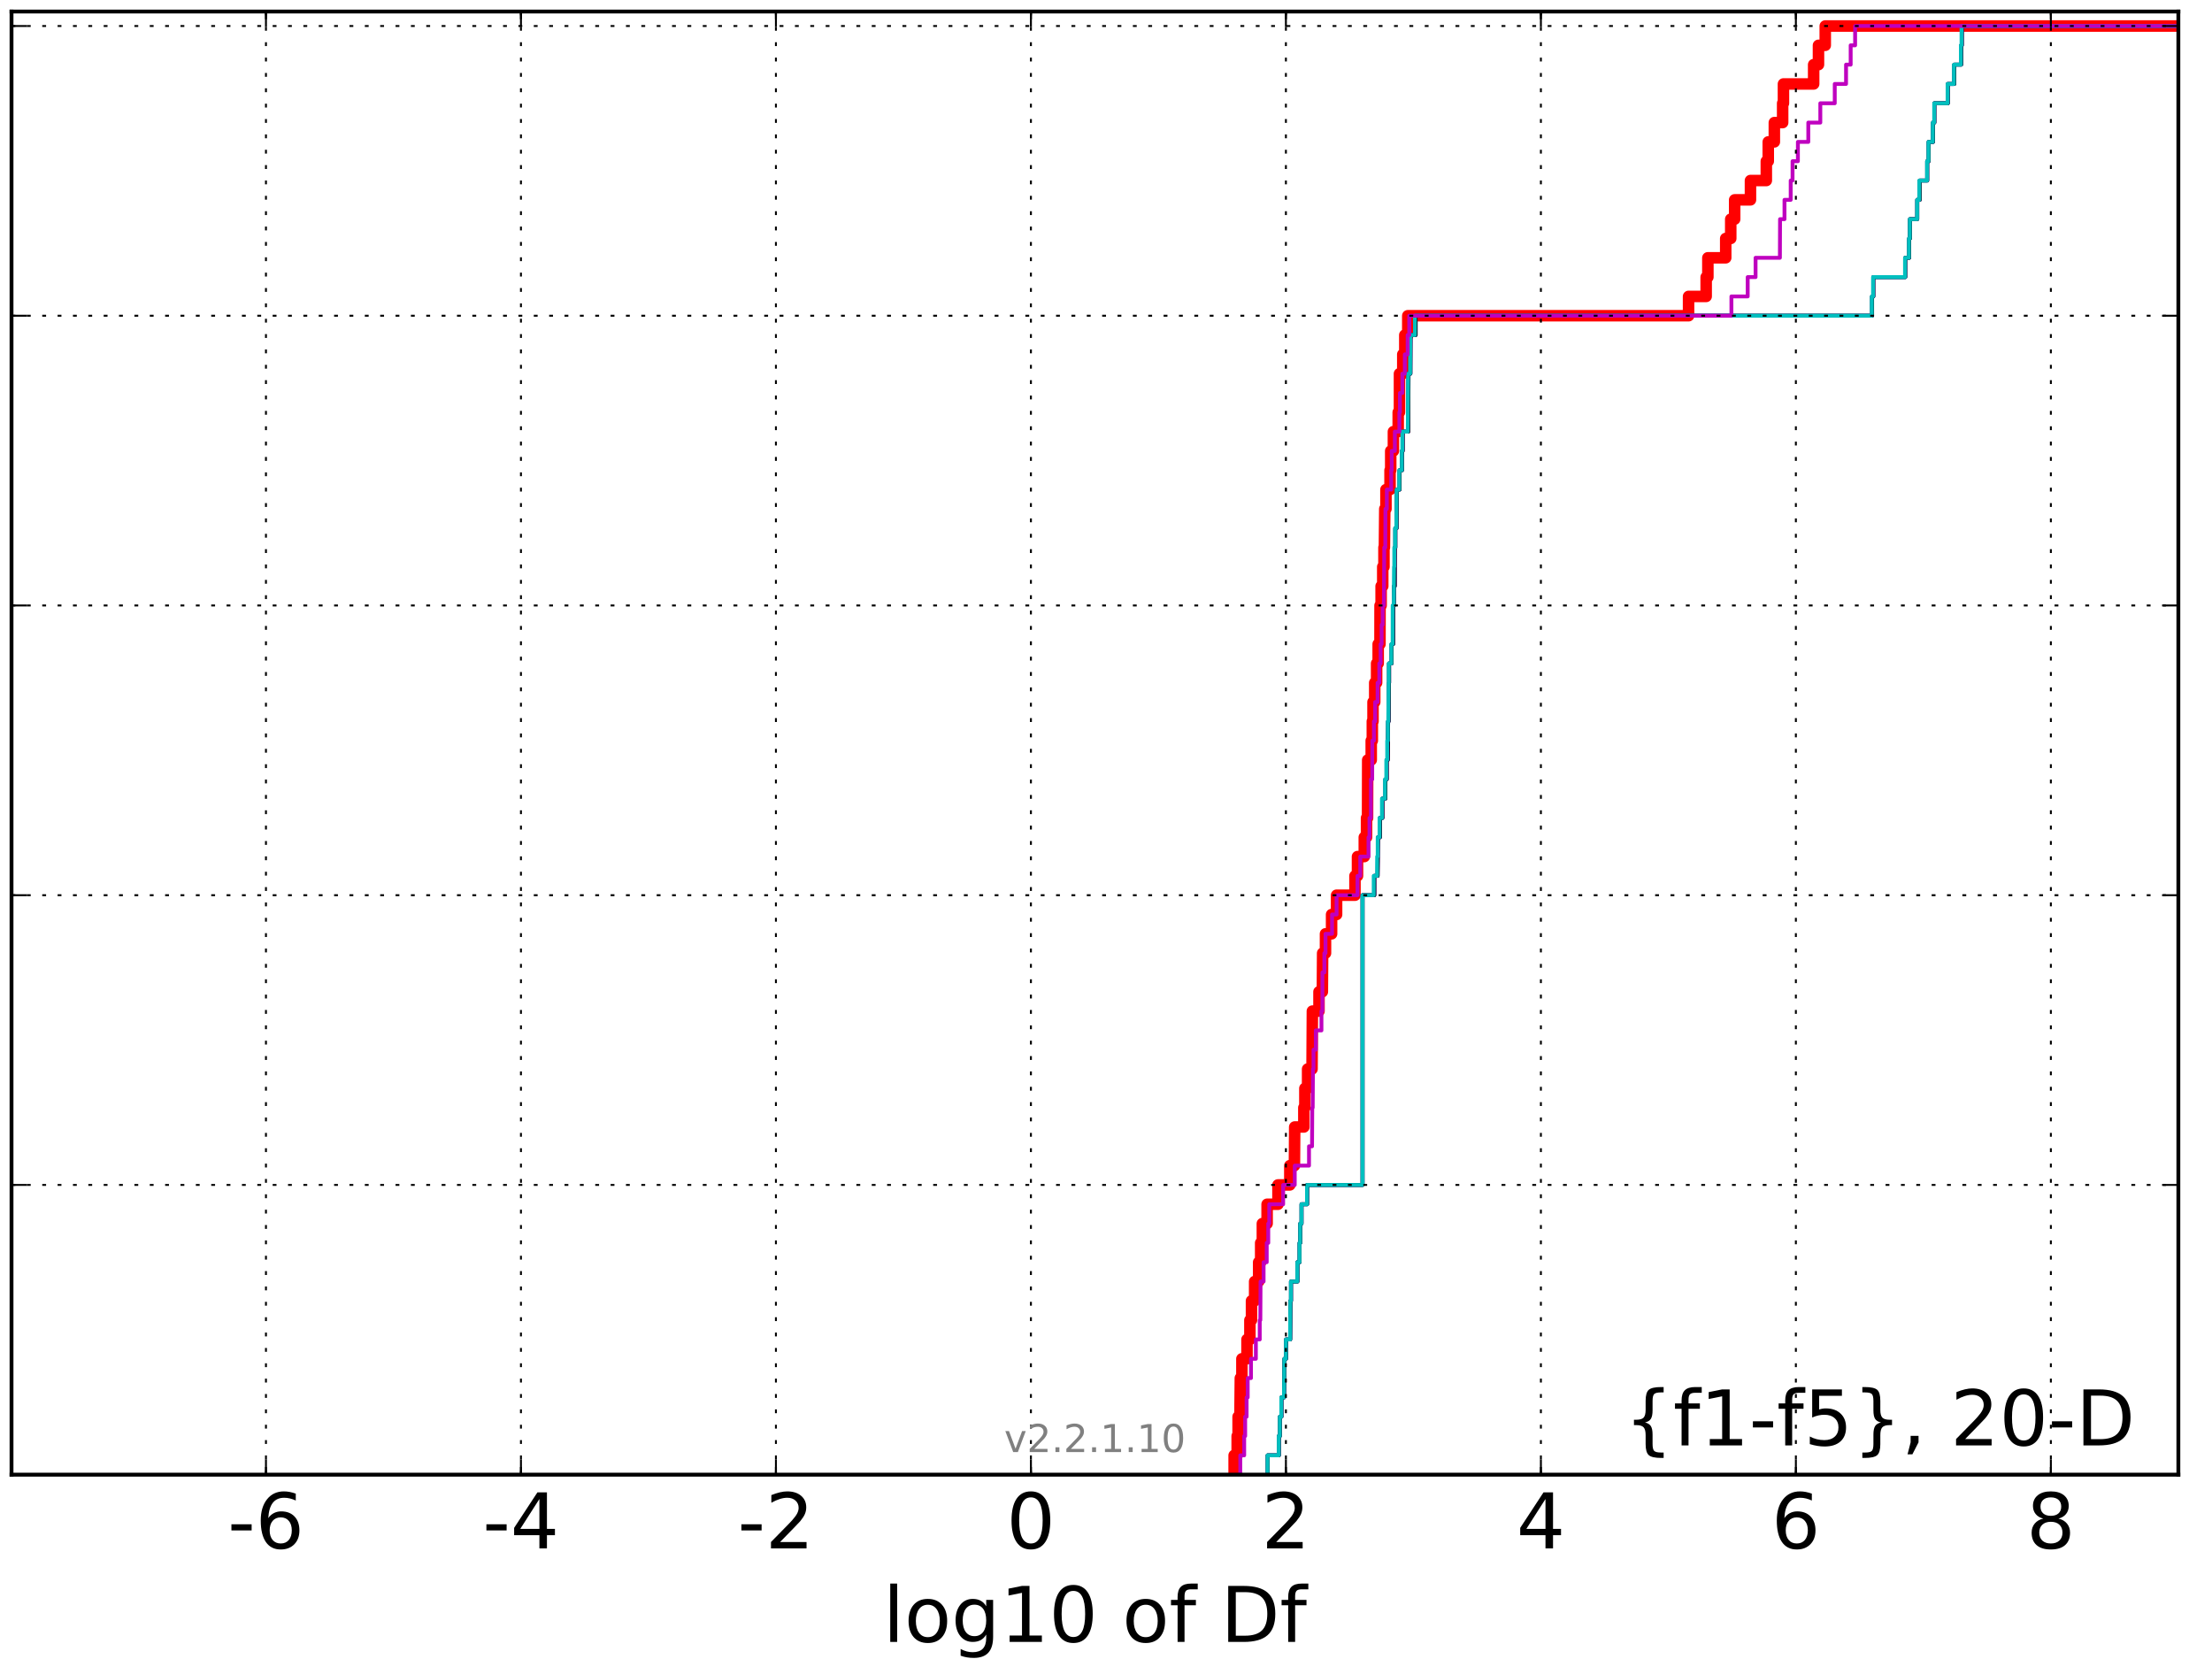 <?xml version="1.0" encoding="utf-8" standalone="no"?>
<!DOCTYPE svg PUBLIC "-//W3C//DTD SVG 1.1//EN"
  "http://www.w3.org/Graphics/SVG/1.1/DTD/svg11.dtd">
<!-- Created with matplotlib (http://matplotlib.org/) -->
<svg height="432pt" version="1.1" viewBox="0 0 576 432" width="576pt" xmlns="http://www.w3.org/2000/svg" xmlns:xlink="http://www.w3.org/1999/xlink">
 <defs>
  <style type="text/css">
*{stroke-linecap:butt;stroke-linejoin:round;stroke-miterlimit:100000;}
  </style>
 </defs>
 <g id="figure_1">
  <g id="patch_1">
   <path d="M 0 432 
L 576 432 
L 576 0 
L 0 0 
z
" style="fill:#ffffff;"/>
  </g>
  <g id="axes_1">
   <g id="patch_2">
    <path d="M 3 384 
L 567.24 384 
L 567.24 3 
L 3 3 
z
" style="fill:#ffffff;"/>
   </g>
   <g id="line2d_1">
    <path clip-path="url(#pa2bfc9bb9f)" d="M 321.369 384 
L 321.369 378.97 
L 322.156 378.97 
L 322.156 373.941 
L 322.401 373.941 
L 322.401 368.911 
L 322.877 368.911 
L 322.979 358.851 
L 323.389 358.851 
L 323.389 353.822 
L 324.717 353.822 
L 324.717 348.792 
L 325.471 348.792 
L 325.471 343.762 
L 325.887 343.762 
L 325.887 338.733 
L 326.707 338.733 
L 326.707 333.703 
L 327.752 333.703 
L 327.752 328.673 
L 328.277 328.673 
L 328.277 323.644 
L 328.715 323.644 
L 328.715 318.614 
L 329.953 318.614 
L 329.953 313.584 
L 332.783 313.584 
L 332.783 308.554 
L 335.868 308.554 
L 335.868 303.525 
L 337.067 303.525 
L 337.138 293.465 
L 339.519 293.465 
L 339.519 288.436 
L 339.787 288.436 
L 339.787 283.406 
L 340.499 283.406 
L 340.499 278.376 
L 341.652 278.376 
L 341.74 263.287 
L 343.463 263.287 
L 343.463 258.257 
L 344.341 258.257 
L 344.414 248.198 
L 345.157 248.198 
L 345.157 243.168 
L 346.744 243.168 
L 346.744 238.139 
L 348.044 238.139 
L 348.044 233.109 
L 352.833 233.109 
L 352.833 228.079 
L 353.491 228.079 
L 353.491 223.05 
L 355.259 223.05 
L 355.259 218.02 
L 355.845 218.02 
L 355.845 212.99 
L 356.108 212.99 
L 356.146 197.901 
L 357.065 197.901 
L 357.065 192.871 
L 357.35 192.871 
L 357.35 187.842 
L 357.532 187.842 
L 357.532 182.812 
L 357.977 182.812 
L 357.977 177.782 
L 358.468 177.782 
L 358.468 172.752 
L 358.874 172.752 
L 358.874 167.723 
L 359.343 167.723 
L 359.359 157.663 
L 359.64 157.663 
L 359.64 152.634 
L 360.065 152.634 
L 360.065 147.604 
L 360.382 147.604 
L 360.382 142.574 
L 360.499 142.574 
L 360.594 132.515 
L 360.9 132.515 
L 360.9 127.485 
L 361.963 127.485 
L 361.963 122.455 
L 362.141 122.455 
L 362.141 117.426 
L 362.841 117.426 
L 362.841 112.396 
L 364.09 112.396 
L 364.09 107.366 
L 364.416 107.366 
L 364.421 97.307 
L 365.281 97.307 
L 365.281 92.277 
L 365.807 92.277 
L 365.807 87.248 
L 366.585 87.248 
L 366.585 82.218 
L 439.699 82.218 
L 439.699 77.188 
L 444.283 77.188 
L 444.283 72.158 
L 444.726 72.158 
L 444.726 67.129 
L 449.374 67.129 
L 449.374 62.099 
L 450.681 62.099 
L 450.681 57.069 
L 451.703 57.069 
L 451.703 52.04 
L 455.817 52.04 
L 455.817 47.01 
L 459.945 47.01 
L 459.945 41.98 
L 460.452 41.98 
L 460.452 36.95 
L 462.035 36.95 
L 462.035 31.921 
L 464.198 31.921 
L 464.198 26.891 
L 464.408 26.891 
L 464.408 21.861 
L 472.274 21.861 
L 472.274 16.832 
L 473.527 16.832 
L 473.527 11.802 
L 475.293 11.802 
L 475.293 6.772 
L 475.293 6.772 
L 567.24 6.772 
L 567.24 6.772 
" style="fill:none;stroke:#ff0000;stroke-linecap:square;stroke-width:3.0;"/>
   </g>
   <g id="line2d_2">
    <path clip-path="url(#pa2bfc9bb9f)" d="M 330.105 384 
L 330.105 378.97 
L 333.016 378.97 
L 333.016 373.941 
L 333.291 373.941 
L 333.291 368.911 
L 333.683 368.911 
L 333.683 363.881 
L 334.377 363.881 
L 334.474 353.822 
L 334.883 353.822 
L 334.883 348.792 
L 335.962 348.792 
L 336.031 338.733 
L 336.175 338.733 
L 336.175 333.703 
L 337.851 333.703 
L 337.851 328.673 
L 338.418 328.673 
L 338.418 323.644 
L 338.591 323.644 
L 338.591 318.614 
L 338.92 318.614 
L 338.92 313.584 
L 340.368 313.584 
L 340.368 308.554 
L 354.808 308.554 
L 354.808 233.109 
L 357.875 233.109 
L 357.875 228.079 
L 358.729 228.079 
L 358.837 218.02 
L 359.351 218.02 
L 359.351 212.99 
L 359.975 212.99 
L 359.975 207.96 
L 360.768 207.96 
L 360.768 202.931 
L 361.106 202.931 
L 361.106 197.901 
L 361.375 197.901 
L 361.471 187.842 
L 361.604 187.842 
L 361.689 177.782 
L 361.72 177.782 
L 361.72 172.752 
L 362.381 172.752 
L 362.381 167.723 
L 362.775 167.723 
L 362.776 157.663 
L 362.98 157.663 
L 362.98 152.634 
L 363.185 152.634 
L 363.204 142.574 
L 363.35 142.574 
L 363.35 137.545 
L 363.674 137.545 
L 363.758 127.485 
L 364.459 127.485 
L 364.459 122.455 
L 365.078 122.455 
L 365.078 117.426 
L 365.259 117.426 
L 365.259 112.396 
L 366.724 112.396 
L 366.778 97.307 
L 367.266 97.307 
L 367.303 87.248 
L 368.628 87.248 
L 368.628 82.218 
L 487.494 82.218 
L 487.494 77.188 
L 487.811 77.188 
L 487.811 72.158 
L 496.121 72.158 
L 496.121 67.129 
L 497.151 67.129 
L 497.151 62.099 
L 497.358 62.099 
L 497.358 57.069 
L 499.257 57.069 
L 499.257 52.04 
L 499.907 52.04 
L 499.907 47.01 
L 501.84 47.01 
L 501.84 41.98 
L 502.229 41.98 
L 502.229 36.95 
L 503.364 36.95 
L 503.364 31.921 
L 503.707 31.921 
L 503.707 26.891 
L 507.211 26.891 
L 507.211 21.861 
L 508.895 21.861 
L 508.895 16.832 
L 510.69 16.832 
L 510.69 11.802 
L 510.858 11.802 
L 510.858 6.772 
L 510.858 6.772 
L 567.24 6.772 
L 567.24 6.772 
" style="fill:none;stroke:#00bfbf;stroke-linecap:square;"/>
   </g>
   <g id="line2d_3">
    <path clip-path="url(#pa2bfc9bb9f)" d="M 330.105 384 
L 330.105 378.97 
L 333.016 378.97 
L 333.016 373.941 
L 333.291 373.941 
L 333.291 368.911 
L 333.683 368.911 
L 333.683 363.881 
L 334.376 363.881 
L 334.474 353.822 
L 334.883 353.822 
L 334.883 348.792 
L 335.962 348.792 
L 336.031 338.733 
L 336.175 338.733 
L 336.175 333.703 
L 337.851 333.703 
L 337.851 328.673 
L 338.418 328.673 
L 338.418 323.644 
L 338.591 323.644 
L 338.591 318.614 
L 338.92 318.614 
L 338.92 313.584 
L 340.368 313.584 
L 340.368 308.554 
L 354.808 308.554 
L 354.808 233.109 
L 357.874 233.109 
L 357.874 228.079 
L 358.729 228.079 
L 358.836 218.02 
L 359.35 218.02 
L 359.35 212.99 
L 359.975 212.99 
L 359.975 207.96 
L 360.767 207.96 
L 360.767 202.931 
L 361.105 202.931 
L 361.105 197.901 
L 361.374 197.901 
L 361.471 187.842 
L 361.603 187.842 
L 361.689 177.782 
L 361.719 177.782 
L 361.719 172.752 
L 362.381 172.752 
L 362.381 167.723 
L 362.774 167.723 
L 362.775 157.663 
L 362.979 157.663 
L 362.979 152.634 
L 363.184 152.634 
L 363.202 142.574 
L 363.349 142.574 
L 363.349 137.545 
L 363.674 137.545 
L 363.758 127.485 
L 364.458 127.485 
L 364.458 122.455 
L 365.077 122.455 
L 365.077 117.426 
L 365.258 117.426 
L 365.258 112.396 
L 366.723 112.396 
L 366.777 97.307 
L 367.266 97.307 
L 367.303 87.248 
L 368.626 87.248 
L 368.626 82.218 
L 487.492 82.218 
L 487.492 77.188 
L 487.81 77.188 
L 487.81 72.158 
L 496.12 72.158 
L 496.12 67.129 
L 497.149 67.129 
L 497.149 62.099 
L 497.356 62.099 
L 497.356 57.069 
L 499.257 57.069 
L 499.257 52.04 
L 499.905 52.04 
L 499.905 47.01 
L 501.838 47.01 
L 501.838 41.98 
L 502.228 41.98 
L 502.228 36.95 
L 503.362 36.95 
L 503.362 31.921 
L 503.705 31.921 
L 503.705 26.891 
L 507.21 26.891 
L 507.21 21.861 
L 508.894 21.861 
L 508.894 16.832 
L 510.689 16.832 
L 510.689 11.802 
L 510.856 11.802 
L 510.856 6.772 
L 510.856 6.772 
L 567.24 6.772 
L 567.24 6.772 
" style="fill:none;stroke:#bf00bf;stroke-linecap:square;"/>
   </g>
   <g id="line2d_4">
    <path clip-path="url(#pa2bfc9bb9f)" d="M 330.103 384 
L 330.103 378.97 
L 333.015 378.97 
L 333.015 373.941 
L 333.289 373.941 
L 333.289 368.911 
L 333.681 368.911 
L 333.681 363.881 
L 334.375 363.881 
L 334.473 353.822 
L 334.881 353.822 
L 334.881 348.792 
L 335.961 348.792 
L 336.03 338.733 
L 336.174 338.733 
L 336.174 333.703 
L 337.849 333.703 
L 337.849 328.673 
L 338.417 328.673 
L 338.417 323.644 
L 338.59 323.644 
L 338.59 318.614 
L 338.919 318.614 
L 338.919 313.584 
L 340.367 313.584 
L 340.367 308.554 
L 354.808 308.554 
L 354.808 233.109 
L 357.867 233.109 
L 357.867 228.079 
L 358.723 228.079 
L 358.832 218.02 
L 359.346 218.02 
L 359.346 212.99 
L 359.969 212.99 
L 359.969 207.96 
L 360.762 207.96 
L 360.762 202.931 
L 361.1 202.931 
L 361.1 197.901 
L 361.369 197.901 
L 361.467 187.842 
L 361.599 187.842 
L 361.685 177.782 
L 361.715 177.782 
L 361.715 172.752 
L 362.378 172.752 
L 362.378 167.723 
L 362.768 167.723 
L 362.77 157.663 
L 362.977 157.663 
L 362.977 152.634 
L 363.179 152.634 
L 363.196 142.574 
L 363.346 142.574 
L 363.346 137.545 
L 363.67 137.545 
L 363.754 127.485 
L 364.455 127.485 
L 364.455 122.455 
L 365.076 122.455 
L 365.076 117.426 
L 365.254 117.426 
L 365.254 112.396 
L 366.721 112.396 
L 366.774 97.307 
L 367.262 97.307 
L 367.299 87.248 
L 368.622 87.248 
L 368.622 82.218 
L 487.49 82.218 
L 487.49 77.188 
L 487.808 77.188 
L 487.808 72.158 
L 496.118 72.158 
L 496.118 67.129 
L 497.147 67.129 
L 497.147 62.099 
L 497.355 62.099 
L 497.355 57.069 
L 499.255 57.069 
L 499.255 52.04 
L 499.9 52.04 
L 499.9 47.01 
L 501.838 47.01 
L 501.838 41.98 
L 502.225 41.98 
L 502.225 36.95 
L 503.36 36.95 
L 503.36 31.921 
L 503.704 31.921 
L 503.704 26.891 
L 507.209 26.891 
L 507.209 21.861 
L 508.891 21.861 
L 508.891 16.832 
L 510.686 16.832 
L 510.686 11.802 
L 510.854 11.802 
L 510.854 6.772 
L 510.854 6.772 
L 567.24 6.772 
L 567.24 6.772 
" style="fill:none;stroke:#000000;stroke-linecap:square;"/>
   </g>
   <g id="line2d_5">
    <path clip-path="url(#pa2bfc9bb9f)" d="M 330.068 384 
L 330.068 378.97 
L 332.983 378.97 
L 332.983 373.941 
L 333.254 373.941 
L 333.254 368.911 
L 333.646 368.911 
L 333.646 363.881 
L 334.344 363.881 
L 334.44 353.822 
L 334.849 353.822 
L 334.849 348.792 
L 335.932 348.792 
L 336.001 338.733 
L 336.143 338.733 
L 336.143 333.703 
L 337.821 333.703 
L 337.821 328.673 
L 338.386 328.673 
L 338.386 323.644 
L 338.562 323.644 
L 338.562 318.614 
L 338.893 318.614 
L 338.893 313.584 
L 340.339 313.584 
L 340.339 308.554 
L 354.799 308.554 
L 354.801 233.109 
L 357.712 233.109 
L 357.712 228.079 
L 358.604 228.079 
L 358.604 223.05 
L 358.75 223.05 
L 358.75 218.02 
L 359.229 218.02 
L 359.229 212.99 
L 359.859 212.99 
L 359.859 207.96 
L 360.651 207.96 
L 360.651 202.931 
L 360.987 202.931 
L 360.987 197.901 
L 361.226 197.901 
L 361.226 192.871 
L 361.389 192.871 
L 361.389 187.842 
L 361.506 187.842 
L 361.594 177.782 
L 361.626 177.782 
L 361.626 172.752 
L 362.304 172.752 
L 362.304 167.723 
L 362.635 167.723 
L 362.648 157.663 
L 362.923 157.663 
L 363.006 147.604 
L 363.073 147.604 
L 363.073 142.574 
L 363.28 142.574 
L 363.28 137.545 
L 363.601 137.545 
L 363.679 127.485 
L 364.362 127.485 
L 364.362 122.455 
L 365.03 122.455 
L 365.03 117.426 
L 365.161 117.426 
L 365.161 112.396 
L 366.582 112.396 
L 366.684 97.307 
L 367.19 97.307 
L 367.23 87.248 
L 368.439 87.248 
L 368.439 82.218 
L 487.413 82.218 
L 487.413 77.188 
L 487.737 77.188 
L 487.737 72.158 
L 496.061 72.158 
L 496.061 67.129 
L 497.082 67.129 
L 497.082 62.099 
L 497.311 62.099 
L 497.311 57.069 
L 499.218 57.069 
L 499.218 52.04 
L 499.785 52.04 
L 499.785 47.01 
L 501.798 47.01 
L 501.798 41.98 
L 502.168 41.98 
L 502.168 36.95 
L 503.297 36.95 
L 503.297 31.921 
L 503.655 31.921 
L 503.655 26.891 
L 507.16 26.891 
L 507.16 21.861 
L 508.806 21.861 
L 508.806 16.832 
L 510.608 16.832 
L 510.608 11.802 
L 510.774 11.802 
L 510.774 6.772 
L 510.774 6.772 
L 567.24 6.772 
L 567.24 6.772 
" style="fill:none;stroke:#00bfbf;stroke-linecap:square;"/>
   </g>
   <g id="line2d_6">
    <path clip-path="url(#pa2bfc9bb9f)" d="M 322.964 384 
L 322.964 378.97 
L 323.983 378.97 
L 323.983 373.941 
L 324.238 373.941 
L 324.238 368.911 
L 324.612 368.911 
L 324.612 363.881 
L 324.897 363.881 
L 324.897 358.851 
L 325.753 358.851 
L 325.753 353.822 
L 327.026 353.822 
L 327.026 348.792 
L 328.034 348.792 
L 328.034 343.762 
L 328.187 343.762 
L 328.244 333.703 
L 329.038 333.703 
L 329.038 328.673 
L 329.851 328.673 
L 329.851 323.644 
L 330.252 323.644 
L 330.252 318.614 
L 330.514 318.614 
L 330.514 313.584 
L 334.129 313.584 
L 334.129 308.554 
L 337.148 308.554 
L 337.148 303.525 
L 340.862 303.525 
L 340.862 298.495 
L 341.652 298.495 
L 341.708 288.436 
L 341.824 288.436 
L 341.889 278.376 
L 342.037 278.376 
L 342.037 273.347 
L 342.635 273.347 
L 342.635 268.317 
L 344.1 268.317 
L 344.1 263.287 
L 344.341 263.287 
L 344.355 253.228 
L 344.861 253.228 
L 344.861 248.198 
L 345.157 248.198 
L 345.157 243.168 
L 346.862 243.168 
L 346.862 238.139 
L 348.044 238.139 
L 348.044 233.109 
L 353.49 233.109 
L 353.49 228.079 
L 354.209 228.079 
L 354.209 223.05 
L 356.355 223.05 
L 356.355 218.02 
L 356.61 218.02 
L 356.61 212.99 
L 356.979 212.99 
L 356.989 202.931 
L 357.314 202.931 
L 357.349 192.871 
L 357.764 192.871 
L 357.764 187.842 
L 358.088 187.842 
L 358.088 182.812 
L 358.72 182.812 
L 358.72 177.782 
L 359.168 177.782 
L 359.168 172.752 
L 359.515 172.752 
L 359.515 167.723 
L 359.775 167.723 
L 359.775 162.693 
L 360.037 162.693 
L 360.037 157.663 
L 360.355 157.663 
L 360.463 142.574 
L 360.725 142.574 
L 360.768 132.515 
L 361.127 132.515 
L 361.127 127.485 
L 362.266 127.485 
L 362.266 122.455 
L 362.4 122.455 
L 362.4 117.426 
L 363.218 117.426 
L 363.218 112.396 
L 364.396 112.396 
L 364.396 107.366 
L 364.537 107.366 
L 364.537 102.337 
L 365.167 102.337 
L 365.167 97.307 
L 365.811 97.307 
L 365.811 92.277 
L 366.548 92.277 
L 366.548 87.248 
L 366.962 87.248 
L 366.962 82.218 
L 450.856 82.218 
L 450.856 77.188 
L 455.096 77.188 
L 455.096 72.158 
L 457.146 72.158 
L 457.146 67.129 
L 463.481 67.129 
L 463.522 57.069 
L 464.678 57.069 
L 464.678 52.04 
L 466.294 52.04 
L 466.294 47.01 
L 466.775 47.01 
L 466.775 41.98 
L 468.168 41.98 
L 468.168 36.95 
L 470.877 36.95 
L 470.877 31.921 
L 474.007 31.921 
L 474.007 26.891 
L 477.766 26.891 
L 477.766 21.861 
L 480.707 21.861 
L 480.707 16.832 
L 481.911 16.832 
L 481.911 11.802 
L 483.069 11.802 
L 483.069 6.772 
L 483.069 6.772 
L 567.24 6.772 
L 567.24 6.772 
" style="fill:none;stroke:#bf00bf;stroke-linecap:square;"/>
   </g>
   <g id="patch_3">
    <path d="M 3 3 
L 567.24 3 
" style="fill:none;stroke:#000000;stroke-linecap:square;stroke-linejoin:miter;"/>
   </g>
   <g id="patch_4">
    <path d="M 567.24 384 
L 567.24 3 
" style="fill:none;stroke:#000000;stroke-linecap:square;stroke-linejoin:miter;"/>
   </g>
   <g id="patch_5">
    <path d="M 3 384 
L 567.24 384 
" style="fill:none;stroke:#000000;stroke-linecap:square;stroke-linejoin:miter;"/>
   </g>
   <g id="patch_6">
    <path d="M 3 384 
L 3 3 
" style="fill:none;stroke:#000000;stroke-linecap:square;stroke-linejoin:miter;"/>
   </g>
   <g id="matplotlib.axis_1">
    <g id="xtick_1"/>
    <g id="xtick_2">
     <g id="line2d_7">
      <path clip-path="url(#pa2bfc9bb9f)" d="M 69.255 384 
L 69.255 3 
" style="fill:none;stroke:#000000;stroke-dasharray:1,3;stroke-dashoffset:0.0;stroke-width:0.5;"/>
     </g>
     <g id="line2d_8">
      <defs>
       <path d="M 0 0 
L 0 -4 
" id="m5f7ee6c3c1" style="stroke:#000000;stroke-width:0.5;"/>
      </defs>
      <g>
       <use style="stroke:#000000;stroke-width:0.5;" x="69.255" xlink:href="#m5f7ee6c3c1" y="384.0"/>
      </g>
     </g>
     <g id="line2d_9">
      <defs>
       <path d="M 0 0 
L 0 4 
" id="m29705707c8" style="stroke:#000000;stroke-width:0.5;"/>
      </defs>
      <g>
       <use style="stroke:#000000;stroke-width:0.5;" x="69.255" xlink:href="#m29705707c8" y="3.0"/>
      </g>
     </g>
     <g id="text_1">
      <!-- -6 -->
      <defs>
       <path d="M 33.016 40.375 
Q 26.375 40.375 22.484 35.828 
Q 18.609 31.297 18.609 23.391 
Q 18.609 15.531 22.484 10.953 
Q 26.375 6.391 33.016 6.391 
Q 39.656 6.391 43.531 10.953 
Q 47.406 15.531 47.406 23.391 
Q 47.406 31.297 43.531 35.828 
Q 39.656 40.375 33.016 40.375 
M 52.594 71.297 
L 52.594 62.312 
Q 48.875 64.062 45.094 64.984 
Q 41.312 65.922 37.594 65.922 
Q 27.828 65.922 22.672 59.328 
Q 17.531 52.734 16.797 39.406 
Q 19.672 43.656 24.016 45.922 
Q 28.375 48.188 33.594 48.188 
Q 44.578 48.188 50.953 41.516 
Q 57.328 34.859 57.328 23.391 
Q 57.328 12.156 50.688 5.359 
Q 44.047 -1.422 33.016 -1.422 
Q 20.359 -1.422 13.672 8.266 
Q 6.984 17.969 6.984 36.375 
Q 6.984 53.656 15.188 63.938 
Q 23.391 74.219 37.203 74.219 
Q 40.922 74.219 44.703 73.484 
Q 48.484 72.75 52.594 71.297 
" id="BitstreamVeraSans-Roman-36"/>
       <path d="M 4.891 31.391 
L 31.203 31.391 
L 31.203 23.391 
L 4.891 23.391 
z
" id="BitstreamVeraSans-Roman-2d"/>
      </defs>
      <g transform="translate(59.284 403.197)scale(0.2 -0.2)">
       <use xlink:href="#BitstreamVeraSans-Roman-2d"/>
       <use x="36.084" xlink:href="#BitstreamVeraSans-Roman-36"/>
      </g>
     </g>
    </g>
    <g id="xtick_3">
     <g id="line2d_10">
      <path clip-path="url(#pa2bfc9bb9f)" d="M 135.653 384 
L 135.653 3 
" style="fill:none;stroke:#000000;stroke-dasharray:1,3;stroke-dashoffset:0.0;stroke-width:0.5;"/>
     </g>
     <g id="line2d_11">
      <g>
       <use style="stroke:#000000;stroke-width:0.5;" x="135.653" xlink:href="#m5f7ee6c3c1" y="384.0"/>
      </g>
     </g>
     <g id="line2d_12">
      <g>
       <use style="stroke:#000000;stroke-width:0.5;" x="135.653" xlink:href="#m29705707c8" y="3.0"/>
      </g>
     </g>
     <g id="text_2">
      <!-- -4 -->
      <defs>
       <path d="M 37.797 64.312 
L 12.891 25.391 
L 37.797 25.391 
z
M 35.203 72.906 
L 47.609 72.906 
L 47.609 25.391 
L 58.016 25.391 
L 58.016 17.188 
L 47.609 17.188 
L 47.609 0 
L 37.797 0 
L 37.797 17.188 
L 4.891 17.188 
L 4.891 26.703 
z
" id="BitstreamVeraSans-Roman-34"/>
      </defs>
      <g transform="translate(125.682 403.197)scale(0.2 -0.2)">
       <use xlink:href="#BitstreamVeraSans-Roman-2d"/>
       <use x="36.084" xlink:href="#BitstreamVeraSans-Roman-34"/>
      </g>
     </g>
    </g>
    <g id="xtick_4">
     <g id="line2d_13">
      <path clip-path="url(#pa2bfc9bb9f)" d="M 202.051 384 
L 202.051 3 
" style="fill:none;stroke:#000000;stroke-dasharray:1,3;stroke-dashoffset:0.0;stroke-width:0.5;"/>
     </g>
     <g id="line2d_14">
      <g>
       <use style="stroke:#000000;stroke-width:0.5;" x="202.051" xlink:href="#m5f7ee6c3c1" y="384.0"/>
      </g>
     </g>
     <g id="line2d_15">
      <g>
       <use style="stroke:#000000;stroke-width:0.5;" x="202.051" xlink:href="#m29705707c8" y="3.0"/>
      </g>
     </g>
     <g id="text_3">
      <!-- -2 -->
      <defs>
       <path d="M 19.188 8.297 
L 53.609 8.297 
L 53.609 0 
L 7.328 0 
L 7.328 8.297 
Q 12.938 14.109 22.625 23.891 
Q 32.328 33.688 34.812 36.531 
Q 39.547 41.844 41.422 45.531 
Q 43.312 49.219 43.312 52.781 
Q 43.312 58.594 39.234 62.25 
Q 35.156 65.922 28.609 65.922 
Q 23.969 65.922 18.812 64.312 
Q 13.672 62.703 7.812 59.422 
L 7.812 69.391 
Q 13.766 71.781 18.938 73 
Q 24.125 74.219 28.422 74.219 
Q 39.75 74.219 46.484 68.547 
Q 53.219 62.891 53.219 53.422 
Q 53.219 48.922 51.531 44.891 
Q 49.859 40.875 45.406 35.406 
Q 44.188 33.984 37.641 27.219 
Q 31.109 20.453 19.188 8.297 
" id="BitstreamVeraSans-Roman-32"/>
      </defs>
      <g transform="translate(192.08 403.197)scale(0.2 -0.2)">
       <use xlink:href="#BitstreamVeraSans-Roman-2d"/>
       <use x="36.084" xlink:href="#BitstreamVeraSans-Roman-32"/>
      </g>
     </g>
    </g>
    <g id="xtick_5">
     <g id="line2d_16">
      <path clip-path="url(#pa2bfc9bb9f)" d="M 268.449 384 
L 268.449 3 
" style="fill:none;stroke:#000000;stroke-dasharray:1,3;stroke-dashoffset:0.0;stroke-width:0.5;"/>
     </g>
     <g id="line2d_17">
      <g>
       <use style="stroke:#000000;stroke-width:0.5;" x="268.449" xlink:href="#m5f7ee6c3c1" y="384.0"/>
      </g>
     </g>
     <g id="line2d_18">
      <g>
       <use style="stroke:#000000;stroke-width:0.5;" x="268.449" xlink:href="#m29705707c8" y="3.0"/>
      </g>
     </g>
     <g id="text_4">
      <!-- 0 -->
      <defs>
       <path d="M 31.781 66.406 
Q 24.172 66.406 20.328 58.906 
Q 16.5 51.422 16.5 36.375 
Q 16.5 21.391 20.328 13.891 
Q 24.172 6.391 31.781 6.391 
Q 39.453 6.391 43.281 13.891 
Q 47.125 21.391 47.125 36.375 
Q 47.125 51.422 43.281 58.906 
Q 39.453 66.406 31.781 66.406 
M 31.781 74.219 
Q 44.047 74.219 50.516 64.516 
Q 56.984 54.828 56.984 36.375 
Q 56.984 17.969 50.516 8.266 
Q 44.047 -1.422 31.781 -1.422 
Q 19.531 -1.422 13.062 8.266 
Q 6.594 17.969 6.594 36.375 
Q 6.594 54.828 13.062 64.516 
Q 19.531 74.219 31.781 74.219 
" id="BitstreamVeraSans-Roman-30"/>
      </defs>
      <g transform="translate(262.086 403.197)scale(0.2 -0.2)">
       <use xlink:href="#BitstreamVeraSans-Roman-30"/>
      </g>
     </g>
    </g>
    <g id="xtick_6">
     <g id="line2d_19">
      <path clip-path="url(#pa2bfc9bb9f)" d="M 334.847 384 
L 334.847 3 
" style="fill:none;stroke:#000000;stroke-dasharray:1,3;stroke-dashoffset:0.0;stroke-width:0.5;"/>
     </g>
     <g id="line2d_20">
      <g>
       <use style="stroke:#000000;stroke-width:0.5;" x="334.847" xlink:href="#m5f7ee6c3c1" y="384.0"/>
      </g>
     </g>
     <g id="line2d_21">
      <g>
       <use style="stroke:#000000;stroke-width:0.5;" x="334.847" xlink:href="#m29705707c8" y="3.0"/>
      </g>
     </g>
     <g id="text_5">
      <!-- 2 -->
      <g transform="translate(328.484 403.197)scale(0.2 -0.2)">
       <use xlink:href="#BitstreamVeraSans-Roman-32"/>
      </g>
     </g>
    </g>
    <g id="xtick_7">
     <g id="line2d_22">
      <path clip-path="url(#pa2bfc9bb9f)" d="M 401.245 384 
L 401.245 3 
" style="fill:none;stroke:#000000;stroke-dasharray:1,3;stroke-dashoffset:0.0;stroke-width:0.5;"/>
     </g>
     <g id="line2d_23">
      <g>
       <use style="stroke:#000000;stroke-width:0.5;" x="401.245" xlink:href="#m5f7ee6c3c1" y="384.0"/>
      </g>
     </g>
     <g id="line2d_24">
      <g>
       <use style="stroke:#000000;stroke-width:0.5;" x="401.245" xlink:href="#m29705707c8" y="3.0"/>
      </g>
     </g>
     <g id="text_6">
      <!-- 4 -->
      <g transform="translate(394.882 403.197)scale(0.2 -0.2)">
       <use xlink:href="#BitstreamVeraSans-Roman-34"/>
      </g>
     </g>
    </g>
    <g id="xtick_8">
     <g id="line2d_25">
      <path clip-path="url(#pa2bfc9bb9f)" d="M 467.643 384 
L 467.643 3 
" style="fill:none;stroke:#000000;stroke-dasharray:1,3;stroke-dashoffset:0.0;stroke-width:0.5;"/>
     </g>
     <g id="line2d_26">
      <g>
       <use style="stroke:#000000;stroke-width:0.5;" x="467.643" xlink:href="#m5f7ee6c3c1" y="384.0"/>
      </g>
     </g>
     <g id="line2d_27">
      <g>
       <use style="stroke:#000000;stroke-width:0.5;" x="467.643" xlink:href="#m29705707c8" y="3.0"/>
      </g>
     </g>
     <g id="text_7">
      <!-- 6 -->
      <g transform="translate(461.28 403.197)scale(0.2 -0.2)">
       <use xlink:href="#BitstreamVeraSans-Roman-36"/>
      </g>
     </g>
    </g>
    <g id="xtick_9">
     <g id="line2d_28">
      <path clip-path="url(#pa2bfc9bb9f)" d="M 534.041 384 
L 534.041 3 
" style="fill:none;stroke:#000000;stroke-dasharray:1,3;stroke-dashoffset:0.0;stroke-width:0.5;"/>
     </g>
     <g id="line2d_29">
      <g>
       <use style="stroke:#000000;stroke-width:0.5;" x="534.041" xlink:href="#m5f7ee6c3c1" y="384.0"/>
      </g>
     </g>
     <g id="line2d_30">
      <g>
       <use style="stroke:#000000;stroke-width:0.5;" x="534.041" xlink:href="#m29705707c8" y="3.0"/>
      </g>
     </g>
     <g id="text_8">
      <!-- 8 -->
      <defs>
       <path d="M 31.781 34.625 
Q 24.75 34.625 20.719 30.859 
Q 16.703 27.094 16.703 20.516 
Q 16.703 13.922 20.719 10.156 
Q 24.75 6.391 31.781 6.391 
Q 38.812 6.391 42.859 10.172 
Q 46.922 13.969 46.922 20.516 
Q 46.922 27.094 42.891 30.859 
Q 38.875 34.625 31.781 34.625 
M 21.922 38.812 
Q 15.578 40.375 12.031 44.719 
Q 8.5 49.078 8.5 55.328 
Q 8.5 64.062 14.719 69.141 
Q 20.953 74.219 31.781 74.219 
Q 42.672 74.219 48.875 69.141 
Q 55.078 64.062 55.078 55.328 
Q 55.078 49.078 51.531 44.719 
Q 48 40.375 41.703 38.812 
Q 48.828 37.156 52.797 32.312 
Q 56.781 27.484 56.781 20.516 
Q 56.781 9.906 50.312 4.234 
Q 43.844 -1.422 31.781 -1.422 
Q 19.734 -1.422 13.25 4.234 
Q 6.781 9.906 6.781 20.516 
Q 6.781 27.484 10.781 32.312 
Q 14.797 37.156 21.922 38.812 
M 18.312 54.391 
Q 18.312 48.734 21.844 45.562 
Q 25.391 42.391 31.781 42.391 
Q 38.141 42.391 41.719 45.562 
Q 45.312 48.734 45.312 54.391 
Q 45.312 60.062 41.719 63.234 
Q 38.141 66.406 31.781 66.406 
Q 25.391 66.406 21.844 63.234 
Q 18.312 60.062 18.312 54.391 
" id="BitstreamVeraSans-Roman-38"/>
      </defs>
      <g transform="translate(527.678 403.197)scale(0.2 -0.2)">
       <use xlink:href="#BitstreamVeraSans-Roman-38"/>
      </g>
     </g>
    </g>
    <g id="xtick_10"/>
    <g id="xtick_11">
     <g id="line2d_31">
      <defs>
       <path d="M 0 0 
L 0 -2 
" id="m886121201a" style="stroke:#000000;stroke-width:0.5;"/>
      </defs>
      <g>
       <use style="stroke:#000000;stroke-width:0.5;" x="69.255" xlink:href="#m886121201a" y="384.0"/>
      </g>
     </g>
     <g id="line2d_32">
      <defs>
       <path d="M 0 0 
L 0 2 
" id="m57414b2780" style="stroke:#000000;stroke-width:0.5;"/>
      </defs>
      <g>
       <use style="stroke:#000000;stroke-width:0.5;" x="69.255" xlink:href="#m57414b2780" y="3.0"/>
      </g>
     </g>
    </g>
    <g id="xtick_12">
     <g id="line2d_33">
      <g>
       <use style="stroke:#000000;stroke-width:0.5;" x="135.653" xlink:href="#m886121201a" y="384.0"/>
      </g>
     </g>
     <g id="line2d_34">
      <g>
       <use style="stroke:#000000;stroke-width:0.5;" x="135.653" xlink:href="#m57414b2780" y="3.0"/>
      </g>
     </g>
    </g>
    <g id="xtick_13">
     <g id="line2d_35">
      <g>
       <use style="stroke:#000000;stroke-width:0.5;" x="202.051" xlink:href="#m886121201a" y="384.0"/>
      </g>
     </g>
     <g id="line2d_36">
      <g>
       <use style="stroke:#000000;stroke-width:0.5;" x="202.051" xlink:href="#m57414b2780" y="3.0"/>
      </g>
     </g>
    </g>
    <g id="xtick_14">
     <g id="line2d_37">
      <g>
       <use style="stroke:#000000;stroke-width:0.5;" x="268.449" xlink:href="#m886121201a" y="384.0"/>
      </g>
     </g>
     <g id="line2d_38">
      <g>
       <use style="stroke:#000000;stroke-width:0.5;" x="268.449" xlink:href="#m57414b2780" y="3.0"/>
      </g>
     </g>
    </g>
    <g id="xtick_15">
     <g id="line2d_39">
      <g>
       <use style="stroke:#000000;stroke-width:0.5;" x="334.847" xlink:href="#m886121201a" y="384.0"/>
      </g>
     </g>
     <g id="line2d_40">
      <g>
       <use style="stroke:#000000;stroke-width:0.5;" x="334.847" xlink:href="#m57414b2780" y="3.0"/>
      </g>
     </g>
    </g>
    <g id="xtick_16">
     <g id="line2d_41">
      <g>
       <use style="stroke:#000000;stroke-width:0.5;" x="401.245" xlink:href="#m886121201a" y="384.0"/>
      </g>
     </g>
     <g id="line2d_42">
      <g>
       <use style="stroke:#000000;stroke-width:0.5;" x="401.245" xlink:href="#m57414b2780" y="3.0"/>
      </g>
     </g>
    </g>
    <g id="xtick_17">
     <g id="line2d_43">
      <g>
       <use style="stroke:#000000;stroke-width:0.5;" x="467.643" xlink:href="#m886121201a" y="384.0"/>
      </g>
     </g>
     <g id="line2d_44">
      <g>
       <use style="stroke:#000000;stroke-width:0.5;" x="467.643" xlink:href="#m57414b2780" y="3.0"/>
      </g>
     </g>
    </g>
    <g id="xtick_18">
     <g id="line2d_45">
      <g>
       <use style="stroke:#000000;stroke-width:0.5;" x="534.041" xlink:href="#m886121201a" y="384.0"/>
      </g>
     </g>
     <g id="line2d_46">
      <g>
       <use style="stroke:#000000;stroke-width:0.5;" x="534.041" xlink:href="#m57414b2780" y="3.0"/>
      </g>
     </g>
    </g>
    <g id="text_9">
     <!-- log10 of Df -->
     <defs>
      <path id="BitstreamVeraSans-Roman-20"/>
      <path d="M 12.406 8.297 
L 28.516 8.297 
L 28.516 63.922 
L 10.984 60.406 
L 10.984 69.391 
L 28.422 72.906 
L 38.281 72.906 
L 38.281 8.297 
L 54.391 8.297 
L 54.391 0 
L 12.406 0 
z
" id="BitstreamVeraSans-Roman-31"/>
      <path d="M 30.609 48.391 
Q 23.391 48.391 19.188 42.75 
Q 14.984 37.109 14.984 27.297 
Q 14.984 17.484 19.156 11.844 
Q 23.344 6.203 30.609 6.203 
Q 37.797 6.203 41.984 11.859 
Q 46.188 17.531 46.188 27.297 
Q 46.188 37.016 41.984 42.703 
Q 37.797 48.391 30.609 48.391 
M 30.609 56 
Q 42.328 56 49.016 48.375 
Q 55.719 40.766 55.719 27.297 
Q 55.719 13.875 49.016 6.219 
Q 42.328 -1.422 30.609 -1.422 
Q 18.844 -1.422 12.172 6.219 
Q 5.516 13.875 5.516 27.297 
Q 5.516 40.766 12.172 48.375 
Q 18.844 56 30.609 56 
" id="BitstreamVeraSans-Roman-6f"/>
      <path d="M 9.422 75.984 
L 18.406 75.984 
L 18.406 0 
L 9.422 0 
z
" id="BitstreamVeraSans-Roman-6c"/>
      <path d="M 19.672 64.797 
L 19.672 8.109 
L 31.594 8.109 
Q 46.688 8.109 53.688 14.938 
Q 60.688 21.781 60.688 36.531 
Q 60.688 51.172 53.688 57.984 
Q 46.688 64.797 31.594 64.797 
z
M 9.812 72.906 
L 30.078 72.906 
Q 51.266 72.906 61.172 64.094 
Q 71.094 55.281 71.094 36.531 
Q 71.094 17.672 61.125 8.828 
Q 51.172 0 30.078 0 
L 9.812 0 
z
" id="BitstreamVeraSans-Roman-44"/>
      <path d="M 45.406 27.984 
Q 45.406 37.75 41.375 43.109 
Q 37.359 48.484 30.078 48.484 
Q 22.859 48.484 18.828 43.109 
Q 14.797 37.75 14.797 27.984 
Q 14.797 18.266 18.828 12.891 
Q 22.859 7.516 30.078 7.516 
Q 37.359 7.516 41.375 12.891 
Q 45.406 18.266 45.406 27.984 
M 54.391 6.781 
Q 54.391 -7.172 48.188 -13.984 
Q 42 -20.797 29.203 -20.797 
Q 24.469 -20.797 20.266 -20.094 
Q 16.062 -19.391 12.109 -17.922 
L 12.109 -9.188 
Q 16.062 -11.328 19.922 -12.344 
Q 23.781 -13.375 27.781 -13.375 
Q 36.625 -13.375 41.016 -8.766 
Q 45.406 -4.156 45.406 5.172 
L 45.406 9.625 
Q 42.625 4.781 38.281 2.391 
Q 33.938 0 27.875 0 
Q 17.828 0 11.672 7.656 
Q 5.516 15.328 5.516 27.984 
Q 5.516 40.672 11.672 48.328 
Q 17.828 56 27.875 56 
Q 33.938 56 38.281 53.609 
Q 42.625 51.219 45.406 46.391 
L 45.406 54.688 
L 54.391 54.688 
z
" id="BitstreamVeraSans-Roman-67"/>
      <path d="M 37.109 75.984 
L 37.109 68.5 
L 28.516 68.5 
Q 23.688 68.5 21.797 66.547 
Q 19.922 64.594 19.922 59.516 
L 19.922 54.688 
L 34.719 54.688 
L 34.719 47.703 
L 19.922 47.703 
L 19.922 0 
L 10.891 0 
L 10.891 47.703 
L 2.297 47.703 
L 2.297 54.688 
L 10.891 54.688 
L 10.891 58.5 
Q 10.891 67.625 15.141 71.797 
Q 19.391 75.984 28.609 75.984 
z
" id="BitstreamVeraSans-Roman-66"/>
     </defs>
     <g transform="translate(229.934 427.553)scale(0.2 -0.2)">
      <use xlink:href="#BitstreamVeraSans-Roman-6c"/>
      <use x="27.783" xlink:href="#BitstreamVeraSans-Roman-6f"/>
      <use x="88.965" xlink:href="#BitstreamVeraSans-Roman-67"/>
      <use x="152.441" xlink:href="#BitstreamVeraSans-Roman-31"/>
      <use x="216.064" xlink:href="#BitstreamVeraSans-Roman-30"/>
      <use x="279.688" xlink:href="#BitstreamVeraSans-Roman-20"/>
      <use x="311.475" xlink:href="#BitstreamVeraSans-Roman-6f"/>
      <use x="372.656" xlink:href="#BitstreamVeraSans-Roman-66"/>
      <use x="407.861" xlink:href="#BitstreamVeraSans-Roman-20"/>
      <use x="439.648" xlink:href="#BitstreamVeraSans-Roman-44"/>
      <use x="516.65" xlink:href="#BitstreamVeraSans-Roman-66"/>
     </g>
    </g>
   </g>
   <g id="matplotlib.axis_2">
    <g id="ytick_1">
     <g id="line2d_47">
      <path clip-path="url(#pa2bfc9bb9f)" d="M 3 384 
L 567.24 384 
" style="fill:none;stroke:#000000;stroke-dasharray:1,3;stroke-dashoffset:0.0;stroke-width:0.5;"/>
     </g>
     <g id="line2d_48">
      <defs>
       <path d="M 0 0 
L 4 0 
" id="m51aa8941d1" style="stroke:#000000;stroke-width:0.5;"/>
      </defs>
      <g>
       <use style="stroke:#000000;stroke-width:0.5;" x="3.0" xlink:href="#m51aa8941d1" y="384.0"/>
      </g>
     </g>
     <g id="line2d_49">
      <defs>
       <path d="M 0 0 
L -4 0 
" id="mbc95ab5c7d" style="stroke:#000000;stroke-width:0.5;"/>
      </defs>
      <g>
       <use style="stroke:#000000;stroke-width:0.5;" x="567.24" xlink:href="#mbc95ab5c7d" y="384.0"/>
      </g>
     </g>
    </g>
    <g id="ytick_2">
     <g id="line2d_50">
      <path clip-path="url(#pa2bfc9bb9f)" d="M 3 308.554 
L 567.24 308.554 
" style="fill:none;stroke:#000000;stroke-dasharray:1,3;stroke-dashoffset:0.0;stroke-width:0.5;"/>
     </g>
     <g id="line2d_51">
      <g>
       <use style="stroke:#000000;stroke-width:0.5;" x="3.0" xlink:href="#m51aa8941d1" y="308.554"/>
      </g>
     </g>
     <g id="line2d_52">
      <g>
       <use style="stroke:#000000;stroke-width:0.5;" x="567.24" xlink:href="#mbc95ab5c7d" y="308.554"/>
      </g>
     </g>
    </g>
    <g id="ytick_3">
     <g id="line2d_53">
      <path clip-path="url(#pa2bfc9bb9f)" d="M 3 233.109 
L 567.24 233.109 
" style="fill:none;stroke:#000000;stroke-dasharray:1,3;stroke-dashoffset:0.0;stroke-width:0.5;"/>
     </g>
     <g id="line2d_54">
      <g>
       <use style="stroke:#000000;stroke-width:0.5;" x="3.0" xlink:href="#m51aa8941d1" y="233.109"/>
      </g>
     </g>
     <g id="line2d_55">
      <g>
       <use style="stroke:#000000;stroke-width:0.5;" x="567.24" xlink:href="#mbc95ab5c7d" y="233.109"/>
      </g>
     </g>
    </g>
    <g id="ytick_4">
     <g id="line2d_56">
      <path clip-path="url(#pa2bfc9bb9f)" d="M 3 157.663 
L 567.24 157.663 
" style="fill:none;stroke:#000000;stroke-dasharray:1,3;stroke-dashoffset:0.0;stroke-width:0.5;"/>
     </g>
     <g id="line2d_57">
      <g>
       <use style="stroke:#000000;stroke-width:0.5;" x="3.0" xlink:href="#m51aa8941d1" y="157.663"/>
      </g>
     </g>
     <g id="line2d_58">
      <g>
       <use style="stroke:#000000;stroke-width:0.5;" x="567.24" xlink:href="#mbc95ab5c7d" y="157.663"/>
      </g>
     </g>
    </g>
    <g id="ytick_5">
     <g id="line2d_59">
      <path clip-path="url(#pa2bfc9bb9f)" d="M 3 82.218 
L 567.24 82.218 
" style="fill:none;stroke:#000000;stroke-dasharray:1,3;stroke-dashoffset:0.0;stroke-width:0.5;"/>
     </g>
     <g id="line2d_60">
      <g>
       <use style="stroke:#000000;stroke-width:0.5;" x="3.0" xlink:href="#m51aa8941d1" y="82.218"/>
      </g>
     </g>
     <g id="line2d_61">
      <g>
       <use style="stroke:#000000;stroke-width:0.5;" x="567.24" xlink:href="#mbc95ab5c7d" y="82.218"/>
      </g>
     </g>
    </g>
    <g id="ytick_6">
     <g id="line2d_62">
      <path clip-path="url(#pa2bfc9bb9f)" d="M 3 6.772 
L 567.24 6.772 
" style="fill:none;stroke:#000000;stroke-dasharray:1,3;stroke-dashoffset:0.0;stroke-width:0.5;"/>
     </g>
     <g id="line2d_63">
      <g>
       <use style="stroke:#000000;stroke-width:0.5;" x="3.0" xlink:href="#m51aa8941d1" y="6.772"/>
      </g>
     </g>
     <g id="line2d_64">
      <g>
       <use style="stroke:#000000;stroke-width:0.5;" x="567.24" xlink:href="#mbc95ab5c7d" y="6.772"/>
      </g>
     </g>
    </g>
   </g>
   <g id="text_10">
    <!-- {f1-f5}, 20-D -->
    <defs>
     <path d="M 12.5 -9.281 
L 15.922 -9.281 
Q 22.75 -9.281 24.828 -7.172 
Q 26.906 -5.078 26.906 1.906 
L 26.906 14.016 
Q 26.906 21.625 29.094 25.094 
Q 31.297 28.562 36.719 29.891 
Q 31.297 31.109 29.094 34.562 
Q 26.906 38.031 26.906 45.703 
L 26.906 57.812 
Q 26.906 64.75 24.828 66.875 
Q 22.75 69 15.922 69 
L 12.5 69 
L 12.5 75.984 
L 15.578 75.984 
Q 27.734 75.984 31.812 72.391 
Q 35.891 68.797 35.891 58.016 
L 35.891 46.297 
Q 35.891 39.016 38.516 36.203 
Q 41.156 33.406 48.094 33.406 
L 51.125 33.406 
L 51.125 26.422 
L 48.094 26.422 
Q 41.156 26.422 38.516 23.578 
Q 35.891 20.75 35.891 13.375 
L 35.891 1.703 
Q 35.891 -9.078 31.812 -12.688 
Q 27.734 -16.312 15.578 -16.312 
L 12.5 -16.312 
z
" id="BitstreamVeraSans-Roman-7d"/>
     <path d="M 51.125 -9.281 
L 51.125 -16.312 
L 48.094 -16.312 
Q 35.938 -16.312 31.812 -12.688 
Q 27.688 -9.078 27.688 1.703 
L 27.688 13.375 
Q 27.688 20.75 25.047 23.578 
Q 22.406 26.422 15.484 26.422 
L 12.5 26.422 
L 12.5 33.406 
L 15.484 33.406 
Q 22.469 33.406 25.078 36.203 
Q 27.688 39.016 27.688 46.297 
L 27.688 58.016 
Q 27.688 68.797 31.812 72.391 
Q 35.938 75.984 48.094 75.984 
L 51.125 75.984 
L 51.125 69 
L 47.797 69 
Q 40.922 69 38.812 66.844 
Q 36.719 64.703 36.719 57.812 
L 36.719 45.703 
Q 36.719 38.031 34.5 34.562 
Q 32.281 31.109 26.906 29.891 
Q 32.328 28.562 34.516 25.094 
Q 36.719 21.625 36.719 14.016 
L 36.719 1.906 
Q 36.719 -4.984 38.812 -7.125 
Q 40.922 -9.281 47.797 -9.281 
z
" id="BitstreamVeraSans-Roman-7b"/>
     <path d="M 11.719 12.406 
L 22.016 12.406 
L 22.016 4 
L 14.016 -11.625 
L 7.719 -11.625 
L 11.719 4 
z
" id="BitstreamVeraSans-Roman-2c"/>
     <path d="M 10.797 72.906 
L 49.516 72.906 
L 49.516 64.594 
L 19.828 64.594 
L 19.828 46.734 
Q 21.969 47.469 24.109 47.828 
Q 26.266 48.188 28.422 48.188 
Q 40.625 48.188 47.75 41.5 
Q 54.891 34.812 54.891 23.391 
Q 54.891 11.625 47.562 5.094 
Q 40.234 -1.422 26.906 -1.422 
Q 22.312 -1.422 17.547 -0.641 
Q 12.797 0.141 7.719 1.703 
L 7.719 11.625 
Q 12.109 9.234 16.797 8.062 
Q 21.484 6.891 26.703 6.891 
Q 35.156 6.891 40.078 11.328 
Q 45.016 15.766 45.016 23.391 
Q 45.016 31 40.078 35.438 
Q 35.156 39.891 26.703 39.891 
Q 22.75 39.891 18.812 39.016 
Q 14.891 38.141 10.797 36.281 
z
" id="BitstreamVeraSans-Roman-35"/>
    </defs>
    <g transform="translate(422.98 376.38)scale(0.2 -0.2)">
     <use xlink:href="#BitstreamVeraSans-Roman-7b"/>
     <use x="63.623" xlink:href="#BitstreamVeraSans-Roman-66"/>
     <use x="98.828" xlink:href="#BitstreamVeraSans-Roman-31"/>
     <use x="162.451" xlink:href="#BitstreamVeraSans-Roman-2d"/>
     <use x="198.535" xlink:href="#BitstreamVeraSans-Roman-66"/>
     <use x="233.74" xlink:href="#BitstreamVeraSans-Roman-35"/>
     <use x="297.363" xlink:href="#BitstreamVeraSans-Roman-7d"/>
     <use x="360.986" xlink:href="#BitstreamVeraSans-Roman-2c"/>
     <use x="392.773" xlink:href="#BitstreamVeraSans-Roman-20"/>
     <use x="424.561" xlink:href="#BitstreamVeraSans-Roman-32"/>
     <use x="488.184" xlink:href="#BitstreamVeraSans-Roman-30"/>
     <use x="551.807" xlink:href="#BitstreamVeraSans-Roman-2d"/>
     <use x="587.891" xlink:href="#BitstreamVeraSans-Roman-44"/>
    </g>
   </g>
   <g id="text_11">
    <!-- v2.2.1.10 -->
    <defs>
     <path d="M 2.984 54.688 
L 12.5 54.688 
L 29.594 8.797 
L 46.688 54.688 
L 56.203 54.688 
L 35.688 0 
L 23.484 0 
z
" id="BitstreamVeraSans-Roman-76"/>
     <path d="M 10.688 12.406 
L 21 12.406 
L 21 0 
L 10.688 0 
z
" id="BitstreamVeraSans-Roman-2e"/>
    </defs>
    <g style="fill:#808080;" transform="translate(261.487 378.11)scale(0.1 -0.1)">
     <use xlink:href="#BitstreamVeraSans-Roman-76"/>
     <use x="59.18" xlink:href="#BitstreamVeraSans-Roman-32"/>
     <use x="122.803" xlink:href="#BitstreamVeraSans-Roman-2e"/>
     <use x="154.59" xlink:href="#BitstreamVeraSans-Roman-32"/>
     <use x="218.213" xlink:href="#BitstreamVeraSans-Roman-2e"/>
     <use x="250.0" xlink:href="#BitstreamVeraSans-Roman-31"/>
     <use x="313.623" xlink:href="#BitstreamVeraSans-Roman-2e"/>
     <use x="345.41" xlink:href="#BitstreamVeraSans-Roman-31"/>
     <use x="409.033" xlink:href="#BitstreamVeraSans-Roman-30"/>
    </g>
   </g>
  </g>
 </g>
 <defs>
  <clipPath id="pa2bfc9bb9f">
   <rect height="381.0" width="564.24" x="3.0" y="3.0"/>
  </clipPath>
 </defs>
</svg>
